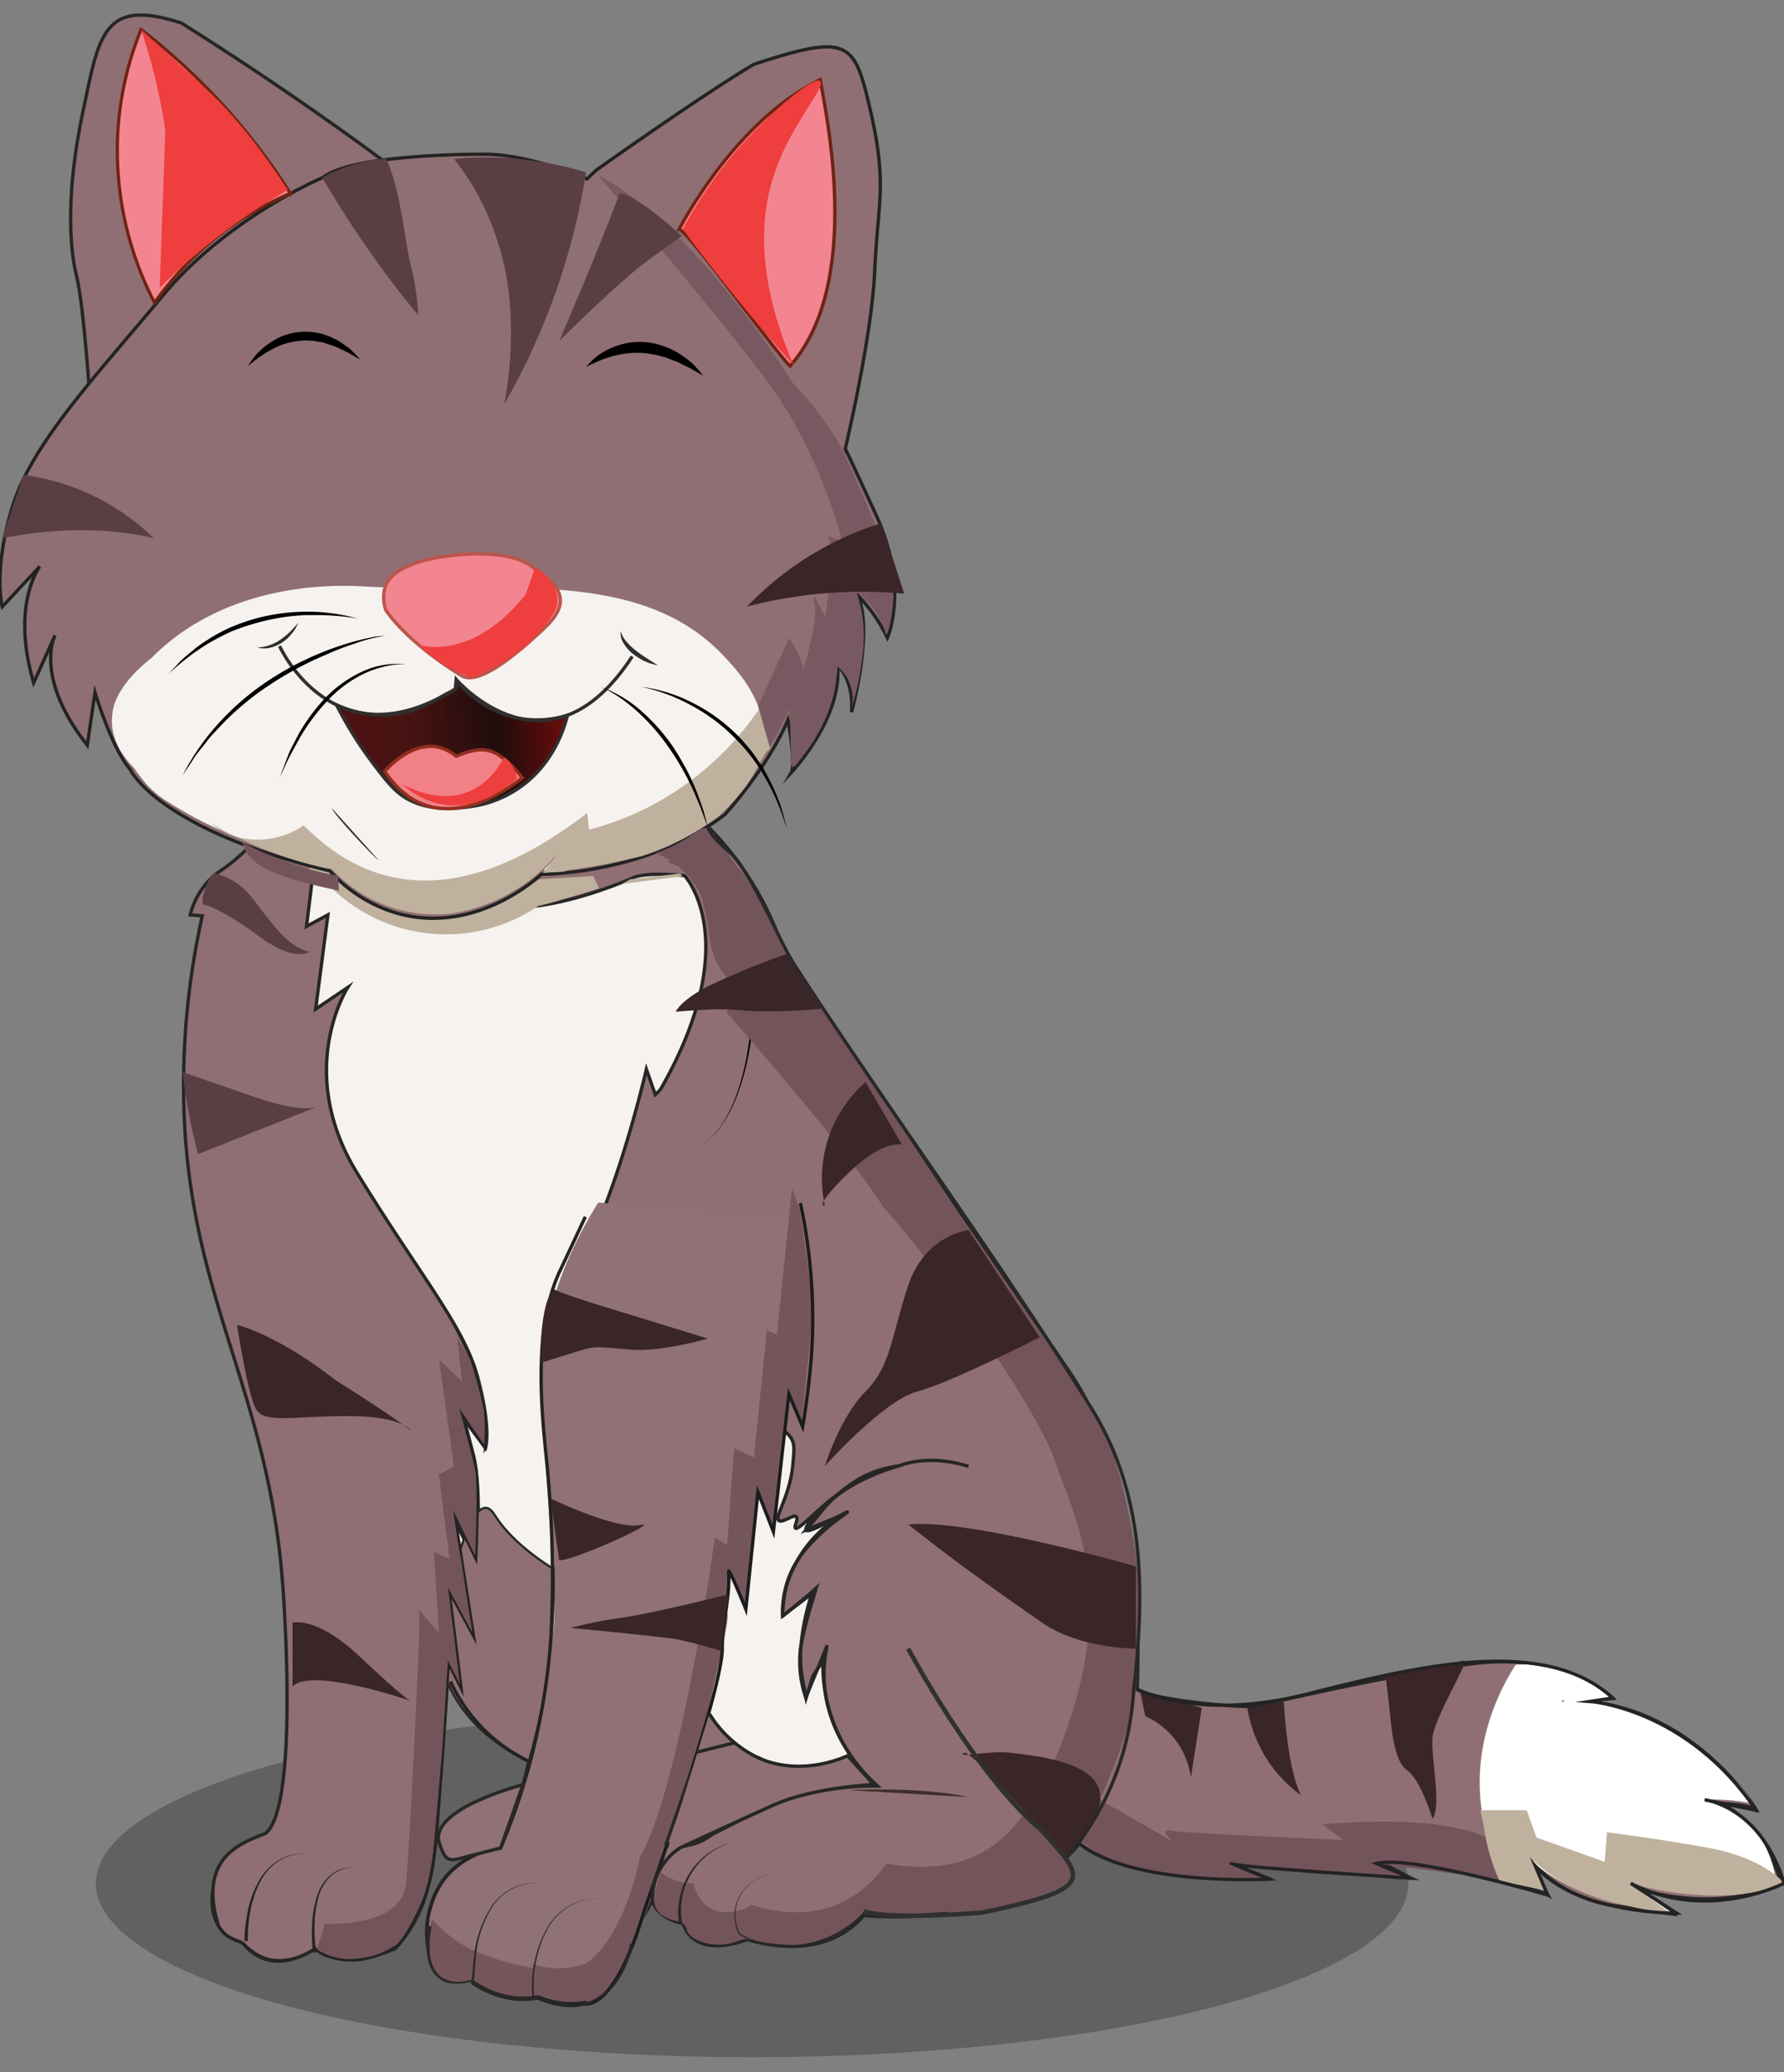 <svg id="Layer_1" data-name="Layer 1" xmlns="http://www.w3.org/2000/svg" xmlns:xlink="http://www.w3.org/1999/xlink" viewBox="0 0 310 360"><rect x="0" y="0" width="310" height="360" fill="#808080" stroke="none"/><defs><style>.cls-1{fill:#323232;opacity:0.4;}.cls-17,.cls-2,.cls-6{fill:#8f6f73;}.cls-17,.cls-2,.cls-3,.cls-32,.cls-35{stroke:#262626;}.cls-10,.cls-12,.cls-13,.cls-16,.cls-17,.cls-2,.cls-21,.cls-22,.cls-29,.cls-3,.cls-31,.cls-32,.cls-33,.cls-34,.cls-35,.cls-36,.cls-6,.cls-8,.cls-9{stroke-miterlimit:10;}.cls-10,.cls-12,.cls-13,.cls-16,.cls-2,.cls-21,.cls-22,.cls-3,.cls-31,.cls-35,.cls-36,.cls-6,.cls-9{stroke-width:0.58px;}.cls-3,.cls-7{fill:#f5f2ef;}.cls-4{fill:#bfb19d;}.cls-36,.cls-5{fill:#907175;}.cls-22,.cls-29,.cls-6{stroke:#232323;}.cls-16,.cls-8,.cls-9{fill:#f38590;}.cls-16,.cls-8{stroke:#712313;}.cls-8{stroke-width:0.55px;}.cls-9{stroke:#bc554a;}.cls-10,.cls-13{stroke:#302f2f;}.cls-10{fill:url(#linear-gradient);}.cls-11{fill:#ee3e3d;}.cls-12{fill:#f28087;stroke:#922f1e;}.cls-13,.cls-21,.cls-22,.cls-28,.cls-29,.cls-31,.cls-32,.cls-33,.cls-34,.cls-35{fill:none;}.cls-14{fill:#302f2f;}.cls-15{fill:#795961;}.cls-17,.cls-29{stroke-width:0.39px;}.cls-18{fill:#262626;}.cls-19{fill:#75555c;}.cls-20{fill:#3d2d2b;}.cls-21{stroke:#1b1c1c;}.cls-23{fill:#74545b;}.cls-24{fill:#232323;}.cls-25{fill:#3a2528;}.cls-26{fill:#593f44;}.cls-27{fill:#fff;}.cls-30{fill:#282827;}.cls-31,.cls-33,.cls-36{stroke:#282827;}.cls-32,.cls-33,.cls-34{stroke-width:0.78px;}.cls-34{stroke:#30302f;}</style><linearGradient id="linear-gradient" x1="-74.65" y1="271.25" x2="-34.67" y2="271.25" gradientTransform="translate(116.73 -144.73) rotate(-3.54)" gradientUnits="userSpaceOnUse"><stop offset="0" stop-color="#4e1211"/><stop offset="0.31" stop-color="#471312"/><stop offset="0.69" stop-color="#200d0c"/><stop offset="0.98" stop-color="#680c0c"/></linearGradient></defs><ellipse class="cls-1" cx="130.7" cy="327.21" rx="114.04" ry="30.19"/><path class="cls-2" d="M35.4,127.75q.36,3.56.66,7.24c.21,2.72.4,5.4.55,8l7.75,3a32.81,32.81,0,0,1-3,2.93c-2,1.79-3.17,2.35-4.31,3.33a13.46,13.46,0,0,0-4,6.69l2.1.18a135.41,135.41,0,0,0-3.25,30.3c.22,35.61,14.91,51.46,17.3,86.89.92,13.62,1.66,38.29-3,42.16C43,319.93,34,322,38,334.66c1.28,2,2.2,2,4.22,2.94,5.16,6.44,12.52.92,12.52.92s3.87,4.23,14,0C71.48,335.21,75,331,75.9,317.9c0,0,2-26,1.86-27.08l-.15-1.09a45.23,45.23,0,0,0,3,4.82A49,49,0,0,0,91.89,306c-.59,2.6-1.35,5.41-2.34,8.38-.81,2.41-1.67,4.64-2.54,6.68a14.73,14.73,0,0,0-9.33,4.77c-4.16,4.9-4.37,12.81-2,14.07.82.43,2.77.44,8-4.8,3,5,9.45,3.87,11,3.1,5,1.7,11,2.16,14.25-1.55a27.54,27.54,0,0,0,4.48-6.66s.16,3.1,5.27,4.18c1.86,5.42,8.36,3.87,11.14,2.79,10.22,2.94,16.72,0,20.28-4.18,0,0,17,1.86,28.64-5.11,6.81-4.33,8.82-7.43,8.82-7.43s6.66,6.81,32.35,5.88l-7.27-2.94s29.25,3.1,32.5,3.1l-7.89-4.18s28,5,31.73,7.12l-3.09-6a24.28,24.28,0,0,0,14.86,7.89l9.75,1.4-6.66-4.65s13.16,5,25.7-.62c0,0-2.63-10.21-10.53-13.93,0,0,5.27.16,6.19,1.24s-11.76-20.12-33.74-19l8.82-.46s-8.2-8.52-25.69-5.88-35.61,7.12-36.84,7.27-15.95-.77-20.13-2.94c0,0,.47-14.4-.46-21.67s-3.41-22-11.46-33.75-24.92-36.37-24.92-36.37l-18.26-26.94-6.82-11a53,53,0,0,0-4.06-8.85A53.82,53.82,0,0,0,123,143.59Z"/><path class="cls-3" d="M156.19,254.68a35.51,35.51,0,0,0-11.45,5.56c-3.09,2.38-6,5.66-6.52,5.24-.31-.25.59-1.58.13-2s-2.43,1.17-3,.69c-.85-.64,1.92-4.2,2.42-9.69.19-2.11.29-3.17,0-4-2-5.45-15.37-2-24.67-7-4.8-2.57-10.4-8.39-13.16-23,7.07-11.5,12.38-34.72,12.38-34.72l1.55,4.42.89-.89c14.82-25.88,4.2-37.16,4.2-37.16s-7.18-.81-9.4.58C78.84,165.31,75.05,150,72.87,149.9s-17.49-6.24-17.49-6.24l-2.12,17.28,3.72-2-2.13,16.37,5.58-3.76s-9.3,14.39,1.6,32.2,18.6,26.58,21,35.62,1.33,12.23,1.33,12.23l-3.73-5.05,1.6,6.11c1.59,6.11.53,18.87.53,18.87s-3.72-7.18-4-8S82.23,284,82.23,284l-3.46-5.58L80.35,292a18.94,18.94,0,0,0,2,4.68,20.55,20.55,0,0,0,6.78,6.69c15.68,10.09,20.72,18.63,30,17.28,4.48-.66,4.3-2.79,11.87-6.07a53,53,0,0,1,20.15-4.28h1.33c-2.24-2-8.67-8.44-9.25-18a23.59,23.59,0,0,1,.51-6.46l-3.72,9.1a19.27,19.27,0,0,1-.91-8.6,64.3,64.3,0,0,1,2-8c.29-1,.54-1.89.72-2.46L140.58,277q-2.28,1.9-4.58,3.77a16.88,16.88,0,0,1,1.73-8.21,19.87,19.87,0,0,1,3.62-4.88c3.11-3.28,6-4.82,5.9-5s-6.63,3.87-7.18,3.16,4.21-6.27,11-9.41A19.21,19.21,0,0,1,156.19,254.68Z"/><path class="cls-4" d="M53.49,153l3.18.31a28.59,28.59,0,0,0,36.85,4.1c1.57-.37,2.85-.71,3.74-1s2-.6,3.94-1.2l2.88-.91-1-2.11-9.41.58s-22.12,13.89-36.07-2.1l-3.6-1.4Z"/><path class="cls-5" d="M87,321.05c-1.79.53-8.55,2.78-11.28,9.08-.16.38-2.89,6.87,0,9.76.59.6,2.17,1.78,3.63,1.41C80.5,341,81,339.82,82,339.89A2.39,2.39,0,0,1,83.64,341l1.31.4c1.09.33,2.17.63,3.22.91a12.8,12.8,0,0,0,4.33,2,12.64,12.64,0,0,0,5.14.2,9.58,9.58,0,0,0,2.42-.1,11.38,11.38,0,0,0,3.62-1.41c7.57-4.69,14.68-31.15,14.68-31.15,1.33-4.95,3.42-12.55,6.19-22q1.19-8.44,2.36-16.89l2.84,6.58,2-20.34s2.57,7.78,2.57,6.88,2.57-23.92,2.57-23.92l2.28,5.68s3.42-15,1.42-26.92-1.71-9-1.71-9l-34.93-3c-7.77,12.48-9.67,22.74-10,29.82-.08,1.75.43,9.29,1.45,24.31.95,13.84,1.09,15,.89,18.35,0,0,0,.85-.13,1.72A148.71,148.71,0,0,1,92,306.58,130.29,130.29,0,0,1,87,321.05Z"/><path class="cls-2" d="M15.81,72s-1.15-18.59-2.5-24-1.75-15.13,1.08-28.51S17.83-.45,31.52,4q9.14,5.73,18.67,12.25,9.21,6.3,17.62,12.56C36.52,54.32,26.26,64.2,24.88,67.16c-.69,1.48-2.23,3.14-5.3,6.46-.36.38-1,1.11-1.84,1C16.48,74.46,15.9,72.3,15.81,72Z"/><path id="f" class="cls-6" d="M56.15,30.81c-.6.28-16.25,6.91-27.47,20.07-11,13.34-22.9,25.69-26.43,36.89S.39,105.41.39,105.41l6.53-7s-5.09,6.54-1.07,20.22l3.71-8.25s-3.78,7.2,5.61,19.08l1.34-9.16s2.92,9.74,6.1,13.34c0,0,4.56,10.33,34.73,17.68a25,25,0,0,0,12.44,7.55c13,3.18,23.33-6.07,24.3-7,1.59.06,18.88-.38,31.93-10.4,8.16-9.25,10.9-16.41,10.9-16.41s1.43,7.7.57,9.18c0,0,8.8-9.28,8.07-18.45v-.16s2.85,2.36,2.41,8.11c0,0,4-14.39,1-20.4a27.37,27.37,0,0,1,5.23,7.47s3.92-8.55-2-21.44S146.87,78,146.87,78s4.63-19.36,5.13-31,2.21-14.75-.64-27.29S147.79,5.68,131,11.17c-9,5.33-27.38,18.38-27.38,18.38L102,31.08S92.21,26.76,84,26.79,60.47,27.45,56.15,30.81Z"/><path class="cls-7" d="M19.61,123.39c.94-4.85,6.46-8.84,6.77-9.14C39.46,101.12,58,101.59,63,101.87c23,1.31,47.85-3.68,62.67,12,2.52,2.65,7.48,8,6.87,14.54-1.11,11.7-19.56,18.41-23.15,19.72a52.7,52.7,0,0,1-14.94,3.07l5.08-5.46a34,34,0,0,1-26.84,10.74l-13.56-6.78a80.68,80.68,0,0,1-17.26-4,69.63,69.63,0,0,1-12.52-6.28,17,17,0,0,1-4-3.3c-.87-1-2.08-2.71-2.07-2.72h0a13.49,13.49,0,0,1-1.54-1.8,11.18,11.18,0,0,1-2.2-4.95A10.86,10.86,0,0,1,19.61,123.39Z"/><path class="cls-8" d="M50.48,33.64A110.78,110.78,0,0,0,38.64,18.13a110.55,110.55,0,0,0-14.13-13,56.2,56.2,0,0,0-4,17.2,57.59,57.59,0,0,0,6.34,30.25,55.46,55.46,0,0,1,23.65-19Z"/><path class="cls-9" d="M80.18,117.37S71.1,112,67,105.93c-1.6-5.79,3-7.16,5.08-8.07S86.3,94.55,92,98.13c4.37,3,8.11,5.75,2.69,10.9S83,119.15,80.18,117.37Z"/><path class="cls-10" d="M58.48,122.47A19,19,0,0,0,63.61,124a17.24,17.24,0,0,0,7.49-.42,29.57,29.57,0,0,0,5-2.2c1.14-.58,1-.64,1.86-1a2.51,2.51,0,0,0,1.12-.68,2,2,0,0,0,.39-1.36,18.22,18.22,0,0,0,10.43,6.4,17.77,17.77,0,0,0,8.71-.48c-.49,2-2.46,8.87-9,13a19.45,19.45,0,0,1-7.43,2.81c-4.88.76-8.25.29-10.87-1s-4.14-3.32-7.11-7.29A66.69,66.69,0,0,1,58.48,122.47Z"/><path class="cls-11" d="M72.69,112s9,3.28,18.65-8.71L93,98.6a7.6,7.6,0,0,1,1.28.93c.1.09,2.27,2,2.56,4.27.26,2-1,3.48-2.8,5.63a28.45,28.45,0,0,1-9.4,7.08c-1,.52-1.91.92-2.53,1.18a23.81,23.81,0,0,1-6.21-3A24.29,24.29,0,0,1,72.69,112Z"/><path class="cls-12" d="M66.85,134s6.33-7.63,12.42-2.63c4.63-1.84,6.91-1.87,11.49,3.74C89.29,136.29,75.68,147.27,66.85,134Z"/><path class="cls-11" d="M87.53,131.61s-4.88,11.26-17.7,4.61c8,6.95,16,2.68,20-1C89.82,135.19,89.34,132.43,87.53,131.61Z"/><path class="cls-13" d="M48.58,112.25s9.32,20.7,30.54,7.43l.15-1.63s15.92,18.47,30.59-4"/><path class="cls-14" d="M44.72,112.49a7.59,7.59,0,0,0,4-1.35,13.24,13.24,0,0,0,1.65-1.36c.52-.5,1-1.06,1.5-1.62-.16.34-.34.67-.51,1s-.42.63-.66.92a7.36,7.36,0,0,1-1.66,1.54,6.24,6.24,0,0,1-2.1.91A4.4,4.4,0,0,1,44.72,112.49Z"/><path class="cls-14" d="M107.84,109.66a5,5,0,0,0,1.11,1.91,10.34,10.34,0,0,0,1.6,1.5,21.9,21.9,0,0,0,1.82,1.28c.64.4,1.28.81,1.93,1.24-.39-.07-.75-.19-1.13-.28s-.73-.27-1.09-.42-.7-.36-1-.54a11.11,11.11,0,0,1-1-.67,6.71,6.71,0,0,1-1.61-1.75A3.44,3.44,0,0,1,107.84,109.66Z"/><path class="cls-4" d="M41,145.4c-1.57-.79-3-1.59-4.34-2.38A13.17,13.17,0,0,0,41,145.4Z"/><path class="cls-4" d="M129.32,137c1.45-1.92,2.45-4.12,3.71-6.15a1.88,1.88,0,0,1,.73-.68c.33-.71.65-1.41.91-2.06-.07-.29-.15-.58-.23-.87a26.94,26.94,0,0,0-1.94-4.93,52.21,52.21,0,0,1-18.12,17,50.57,50.57,0,0,1-12,4.82l-.35-2.89c-27.78,21.51-43.35,8-49.25,2.16a14.28,14.28,0,0,1-10.91,2.17q-.45-.1-.87-.24a65.53,65.53,0,0,0,16.71,5.72,24.54,24.54,0,0,0,20.68,7.66,30.33,30.33,0,0,0,13.74-5.84,29.68,29.68,0,0,0,5-4.95l-2.72,3.72.56,0a2.41,2.41,0,0,1,.48-.08c.86,0,1.72-.08,2.58-.14a2,2,0,0,1,.68-.25,120.87,120.87,0,0,0,12.83-2.43,44.44,44.44,0,0,0,7.75-3.32,64.3,64.3,0,0,0,5.48-3.5A45.61,45.61,0,0,0,129.32,137Z"/><path class="cls-15" d="M131.74,122.65l5.4-11.84s2.65,4.1,2.35,5.61c0,0,2.88-8.51,2-11.77s1.87,2.45,1.87,2.45,1.89-10.5.5-14l2.53,1.05s-3.61-14.55-12-26.38-30.42-37.25-30.42-37.25,14.62,6.09,33.72,35.93a56.43,56.43,0,0,1,7.44,9.5c1.64,2.65,3.27,6.48,6.52,14.15,2.77,6.52,3.22,8,3.44,10A23.38,23.38,0,0,1,154,110.34a13.86,13.86,0,0,0-1.61-3.67,14.15,14.15,0,0,0-3.58-3.87,23.68,23.68,0,0,1,1.21,5.62,29.52,29.52,0,0,1-.45,7.68A51.52,51.52,0,0,1,148,123a7.53,7.53,0,0,0-.61-4.89,7.06,7.06,0,0,0-1.86-2.3,26.52,26.52,0,0,1-1.13,6.33,27.55,27.55,0,0,1-6.69,11.2c-.41-1.08-.45-1.49-.38-1.64s.13-.29.13-.29h0l-.23-8.24-3.44,6.72C133.09,127.49,132.41,125.07,131.74,122.65Z"/><path d="M43.07,63.63A12.15,12.15,0,0,1,47,59.5a10.84,10.84,0,0,1,5.51-1.86,11,11,0,0,1,5.68,1.26,5.9,5.9,0,0,1,1.24.72l1.17.82a27,27,0,0,1,2,2c-.85-.42-1.63-.92-2.43-1.35l-1.23-.56A6.61,6.61,0,0,0,57.66,60c-.43-.13-.84-.27-1.26-.42s-.86-.16-1.28-.25a5.55,5.55,0,0,0-1.29-.15,6.08,6.08,0,0,0-1.28,0,12.26,12.26,0,0,0-5,1.36A21.55,21.55,0,0,0,43.07,63.63Z"/><path d="M101.86,63.77a11,11,0,0,1,4.63-3.43,12.15,12.15,0,0,1,5.85-.88,13.59,13.59,0,0,1,5.58,1.91,18.93,18.93,0,0,1,2.33,1.72,24,24,0,0,1,1.92,2.13c-.87-.42-1.65-.92-2.46-1.36l-1.24-.6a9.69,9.69,0,0,0-1.23-.56c-.42-.15-.84-.31-1.24-.48s-.86-.24-1.28-.37l-.63-.18-.64-.1c-.43-.06-.86-.18-1.29-.2a15.32,15.32,0,0,0-5.21.39A21,21,0,0,0,101.86,63.77Z"/><path class="cls-11" d="M24.51,5.14c1,3,2,6.33,2.81,10,.59,2.61,1.05,5.1,1.4,7.46h0q-.22,6.9-.48,13.81T27.75,50a106.74,106.74,0,0,1,13-11A108.35,108.35,0,0,1,50,33c-.83-1.29-2-3.05-3.48-5.09a90.51,90.51,0,0,0-7.92-9.73c-1.48-1.56-3.62-3.51-7.92-7.42C28.16,8.39,26,6.47,24.51,5.14Z"/><path class="cls-16" d="M118,39.84s9.55-18.77,24.52-26c1,5.87,7.52,35.32-5.22,49.74C134.8,61.34,119.34,39.76,118,39.84Z"/><path id="f-2" data-name="f" class="cls-11" d="M142.52,14.1c1.09.94-4.93,7.29-7.86,15.79-2.84,8.22-3,19.1,3.28,33.63-3.31-3.72-6.69-7.67-10.09-11.85s-6.34-8-9.21-11.87A75.62,75.62,0,0,1,129.93,24C134.82,18.76,141.45,13.17,142.52,14.1Z"/><path class="cls-17" d="M91.89,306c-1.78-.81-12.36-5.79-15-16.49-1.33-5.42,0-9.84,2.46-18.23.79-2.64,2.79-9.41,5.06-9.31.82,0,1.39,1,1.68,1.42,1.49,2.33,4.29,5.49,10.09,9.2a111.32,111.32,0,0,1-.94,17.33A111.78,111.78,0,0,1,91.89,306Z"/><path class="cls-18" d="M54.38,339.23a29.29,29.29,0,0,1-.16-4.86,19.45,19.45,0,0,1,.81-4.78,8,8,0,0,1,2.61-4,5.8,5.8,0,0,1,2.19-1,8.05,8.05,0,0,1,2.4-.15,8.33,8.33,0,0,0-2.39.22,5.78,5.78,0,0,0-2.11,1.07,7.89,7.89,0,0,0-2.42,4,19.11,19.11,0,0,0-.65,4.71,28.94,28.94,0,0,0,.3,4.75Z"/><path class="cls-19" d="M141.06,226.71c-.09-4.05-2.14-16.63-2.14-16.63l-1.29-3.74L135,231.88l-1.73-.81L131,253.22l-3.44-1.62-1.21,16.81-2.13-1.29s-6,43.57-13,55.4c-2.15,10.78-7,17.94-10.24,18.88a16.42,16.42,0,0,1-3.83.56,14.33,14.33,0,0,1-4.66-.73,21.92,21.92,0,0,1,.2,3c0,.52.62,1.3.29,1.95-.09.17-.23.33-.18.5s.55.38,1,.43a14.86,14.86,0,0,0,2.46.77,15.84,15.84,0,0,0,5.83.07c3.44-.75,5.61-4.95,7.44-9a141.25,141.25,0,0,0,7.18-20.65c1-3.71,2.68-9.14,5-15.71,0,0,4.87-19.49,4.71-21.88s0-8,0-8l3,6.75,2.09-20.86,2.69,7.06,2.69-24.55,2.39,5.83S141.16,230.76,141.06,226.71Z"/><path class="cls-20" d="M147.33,311c.37,0,12.35-.66,21,1.21"/><path class="cls-20" d="M65.84,149.5c-.47-.16-7.84-7.92-8.17-9.08"/><path class="cls-21" d="M139.08,209a95.2,95.2,0,0,1,1.7,11,92.18,92.18,0,0,1,0,18.05c-.55,5.59-1.31,9.81-1.31,9.81l-2.39-5.68-2.69,23.92-2.69-6.88-2.1,20.34s-3-7.37-3-6.58c.33,4.45-1.15,8.88-1.09,13.34,0,3.69-2.91,15.3-13.62,45.75,0,0-4.36,16.31-10.33,16.12"/><path class="cls-22" d="M101.71,211.39v0l-4.55,9.7c-5.12,11.3-2.57,27.72-1.93,35.28a202.84,202.84,0,0,1,.49,28.2A114.49,114.49,0,0,1,87,321.05a14.82,14.82,0,0,0-9.33,4.77A14.17,14.17,0,0,0,75,330.66a16.16,16.16,0,0,0-.64,7.7"/><path d="M137.09,167.09l-2.45-3.68.65-.26a91.57,91.57,0,0,1,.86,9.77,47.51,47.51,0,0,1-.08,4.92,16.93,16.93,0,0,1-.93,4.85L135,183l-.24-.29c-.31-.35-.69-.73-1-1.09l-1.09-1.1-2.18-2.17.3-.11a50.86,50.86,0,0,1-.92,6,42.36,42.36,0,0,1-1.69,5.84,24.24,24.24,0,0,1-2.77,5.41,12,12,0,0,1-4.5,4,12,12,0,0,0,4.43-4,24.21,24.21,0,0,0,2.68-5.42,40.3,40.3,0,0,0,1.59-5.84,48.2,48.2,0,0,0,.83-6l0-.37.26.26,2.22,2.14,1.1,1.08c.37.37.72.71,1.09,1.13l-.37.05a16.65,16.65,0,0,0,.82-4.73,43.77,43.77,0,0,0,0-4.86,89.65,89.65,0,0,0-1-9.68l-.24-1.55.89,1.3,2.5,3.64Z"/><path class="cls-23" d="M239.18,323.73l21.7,2.85-1.14-6.51s-5.89-5.17-29.91-3.13l3.62,2.72s-27.42-1.16-29.91-1.6.45,2,.45,2l-12.92-7.43s5.44-11.11,6.35-19.95a149.77,149.77,0,0,0,.22-19.94c0-1.59-2.49-20.85-8.61-29.47S166.09,210,166.09,210l-19.67-29.69-11.29-17.79a23,23,0,0,0-2-4.83,44.08,44.08,0,0,0-3.34-4.92c-.62-.86-1.16-1.56-1.53-2-.82-1.07-1.37-1.91-2.55-3.57-2.13-3-2.28-3.2-2.69-3.3-1.19-.3-2.07.77-4.42,2.17a23.92,23.92,0,0,1-4.75,2.16,13.83,13.83,0,0,1,5,3.16,14.11,14.11,0,0,1,3.1,4.58,49.41,49.41,0,0,1,1.22,5.79,18.79,18.79,0,0,0,.86,4.26,12.3,12.3,0,0,0,2.08,3.58l-.12-2.85.38,9.29s21.38,24.25,27,33.54c10.2,11.34,27,35.36,29.92,44.2s12,23.8,0,51.9c-5.9,12.47-12.24,20.83-29.24,18.12-1.36,1.6-7.9,12-23.56,7.13-.92,1-8.17,3.59-10-3.69a9.76,9.76,0,0,1-3.86-.87,9,9,0,0,1-2-1.21,3.4,3.4,0,0,0-1.24,2.41c0,.05,0,.05.07.76.15,1.62.15,1.66.17,1.81a3.82,3.82,0,0,0,1.23,2.51,9,9,0,0,0,3,1.17,2.1,2.1,0,0,1,1,.51c.44.44.43,1,.57,1.23,1,1.67,3.27,2.06,4.12,2.2a8.84,8.84,0,0,0,5.61-1,31.59,31.59,0,0,0,8,1,18.19,18.19,0,0,0,6.22-.74,15.49,15.49,0,0,0,6.94-4.9c1.77.23,4.32.51,7.39.63a64.09,64.09,0,0,0,16.42-1.22,51.89,51.89,0,0,0,7.73-2.74c2.66-1.07,4.36-1.89,4.45-3.08s-1.31-1.61-1.32-2.89,1.38-2.37,2.65-3.11a28.24,28.24,0,0,0,5.86,3.56c1.78.81,5.67,2.35,19,3,2.1.1,4.79.19,7.94.22L213,323.73,243.4,326Z"/><polygon class="cls-4" points="118.18 151.75 109.51 152.76 108.03 153.58 118.59 152.23 118.18 151.75"/><path class="cls-19" d="M75.07,333.4a16.15,16.15,0,0,0-.66,3.83,8.06,8.06,0,0,0,.44,4,6,6,0,0,0,4.36,3.34,5.38,5.38,0,0,0,3-.58,16.54,16.54,0,0,0,2,1.56,10.59,10.59,0,0,0,4,1.85,7.46,7.46,0,0,0,6-1.5c-.13-1.26-.26-2.51-.38-3.77A53.22,53.22,0,0,1,88.55,341a45.42,45.42,0,0,1-6.2-2.11A22.17,22.17,0,0,1,75.07,333.4Z"/><path class="cls-24" d="M42.48,337.21a27.19,27.19,0,0,1,.6-5.32,18.31,18.31,0,0,1,1.85-5,9.66,9.66,0,0,1,3.68-3.82,8.81,8.81,0,0,1,5.16-1,8.8,8.8,0,0,0-5.09,1.09A9.37,9.37,0,0,0,45.19,327a17.72,17.72,0,0,0-1.68,5,25.49,25.49,0,0,0-.44,5.23Z"/><path class="cls-23" d="M79.42,232.43a27.56,27.56,0,0,1,5,18.92l-4.43-6.16c.42,1.4,1,3.37,1.59,5.74a52.19,52.19,0,0,1,1.26,5.66,46.53,46.53,0,0,1,.23,7c0,1.86-.07,4.4-.22,7.44l-4.08-8.53q1.09,7.53,2.44,15.29c.34,2,.69,3.93,1,5.88l-4-7.18c.33,2.42.66,4.86,1,7.3q.66,5.12,1.29,10.17L78,289.2c-1.29,18.1-2.58,31.4-3.12,34.82a39,39,0,0,1-1.48,6c-.47,1.35-1,2.44-1.2,2.95a16.06,16.06,0,0,1-1.2,2.29,15.79,15.79,0,0,1-1.5,1.89c-.62.7-1.19,1.26-1.61,1.65l-1.2.39a18.16,18.16,0,0,1-7,1.15,10.56,10.56,0,0,1-2.66-.55,9.38,9.38,0,0,1-2-1l1.44-4.6s13.3.91,14.08-7,2.28-42.61,2.28-42.61v-4.83l3.43,3.93-.86-14.06,2.72,1.21-1.86-14.65,2.62-1.36-2.57-18.59L80.3,240C80,237.44,79.71,234.94,79.42,232.43Z"/><path class="cls-25" d="M150.4,188l6.36,10.89s-3.25-1.05-9.43,5-4,5.57-4,5.57A22.23,22.23,0,0,1,150.4,188Z"/><path class="cls-25" d="M168.29,213.71s-7.52.76-10.48,9.64-3,14-7.41,18.4-7.1,13-7.1,13,10.15-11.42,16.09-13,21.28-9.43,21.28-9.43Z"/><path class="cls-25" d="M197.37,272.14c-1-.31-29.38-8.37-39.56-7.29,10.06,7.93,17,12.69,23.38,17.13s16.18,4.44,16.18,4.44Z"/><path class="cls-25" d="M199,298.14a13.56,13.56,0,0,1,7.93,10.71l1.9-12.15-10.7-2.8Z"/><path class="cls-25" d="M216.76,296.8l6.33-1.17s.51,11.5,3,16.28A23.3,23.3,0,0,1,216.76,296.8Z"/><path class="cls-25" d="M240.76,291.07s12.39-2.23,13.62-2.57-5.23,9.95-5.47,13.48,1.63,11.95,0,14c0,0-2-6.75-4.4-8.43s-2.7-7.36-3.21-11.94Z"/><path class="cls-25" d="M191,310.9c-1.37-4.65-10-5.76-15.18-6.36-3.92-.46-8.3.71-8.48.23,0-.09.07-.19.11-.23.61-.45,4.74,3.34,17.65,18.25a15.76,15.76,0,0,0,3.51-3.82C189.6,317.47,191.91,313.9,191,310.9Z"/><path class="cls-25" d="M126.55,277s-13,3.27-18.21,4a80.74,80.74,0,0,0-9.2,1.82s9.92.91,17.49,1.82c3,.36,11.59,3,8.7,2.26h0Z"/><path class="cls-25" d="M95.64,260.31s8.82,4.26,13.76,4.7a6.06,6.06,0,0,0,1.84-.06c4.08-.93-11.67,6.3-14.08,6.11Z"/><path class="cls-25" d="M96.33,224s.55.55,9.08,3.15S123,232.56,123,232.56s-8.16,2.35-13.35,1.92-6.11-.68-8.34,0-7.41,2.31-7.41,2.31S93.73,225.89,96.33,224Z"/><path class="cls-26" d="M37.12,151.75s4,.3,7.37,5.11c3.34,4.4,5.64,7.38,8.76,8.37l.62.16c-4.63-.26-.21,0-.21,0S51,167.4,44.25,162.1c-3.92-2.86-7.84-4.89-8.79-4.9S36.05,152.46,37.12,151.75Z"/><path class="cls-26" d="M31.73,186.27s3.22,1.07,12.48,4.3,11.4,1.51,11.4,1.51l-21.2,8.43c-.58-2.17-1.12-4.52-1.59-7S32,188.53,31.73,186.27Z"/><path class="cls-25" d="M41.18,230.17s6.87,1.58,17.18,9.65c11.51,7.22,13,8.76,13,8.76s-1.2-2.57-11-2.57-14.6,1.45-16-1.43S41.18,230.17,41.18,230.17Z"/><path class="cls-25" d="M50.84,281.91s4.12-1.24,11.68,5.91,8.76,7.65,8.76,7.65S54.1,289.54,50.84,293Z"/><path class="cls-25" d="M153.18,90.89a54.32,54.32,0,0,0-9.42,3.92,55.1,55.1,0,0,0-13.95,10.57,79.3,79.3,0,0,1,27.3-2.24Z"/><path class="cls-18" d="M118,334.23a12.71,12.71,0,0,1,2-9.07,12.28,12.28,0,0,1,7.58-5.18,12.13,12.13,0,0,0-7.34,5.34,12.27,12.27,0,0,0-1.69,8.81Z"/><path class="cls-26" d="M107.69,33.54S105,40.73,101.1,50l-3.92,9.25s10.5-10.53,15.9-14.38L118.49,41S111,34.05,107.69,33.54Z"/><path class="cls-26" d="M78.9,27.62a59.35,59.35,0,0,1,22.94,2.32A118.57,118.57,0,0,1,97,49.48a119.12,119.12,0,0,1-9.4,20.78,65.34,65.34,0,0,0,1.06-16.44,47.59,47.59,0,0,0-6.3-21.18A44.52,44.52,0,0,0,78.9,27.62Z"/><path class="cls-26" d="M56,30.84a28.07,28.07,0,0,1,4.8-2.05,28.42,28.42,0,0,1,6.28-1.23c2.56,5.14,3.33,15.15,4.36,18.75a43.35,43.35,0,0,1,1.23,8.44c-2.64-3.16-5.34-6.64-8-10.45C61.33,39.62,58.47,35.1,56,30.84Z"/><path class="cls-26" d="M4.09,82.51a39.75,39.75,0,0,1,22.63,11c-10.4-2.5-20.78-1.1-26.36,0Z"/><path class="cls-27" d="M263.38,289.22A22.62,22.62,0,0,1,271,290c4.29,1.19,8.83,3.85,8.49,5-.17.61-1.72,1.1-8,.42-.12.59-.23,1.18-.35,1.77a1.83,1.83,0,0,1,.27-1.38c.42-.54,1.3-.74,5-.26,1.64.21,2.46.32,3.5.55a37.29,37.29,0,0,1,6.54,2.11,41.45,41.45,0,0,1,9.61,6c4.66,3.8,8.7,8.62,8.3,9.07-.09.09-.34,0-.55-.1-1-.17-2.07-.32-3.23-.42a35.09,35.09,0,0,0-4.28-.1,16.18,16.18,0,0,1,7.95,4.59,16.45,16.45,0,0,1,4.36,10.22,22.67,22.67,0,0,1-8.08,1.71,30.37,30.37,0,0,1-5.41-.52c-2.76-.37-6.73-.86-11.68-1.32l7,4.92c-3.93-.67-7.17-1.41-9.57-2-5.76-1.47-7.85-2.46-8.59-2.83a28.22,28.22,0,0,1-5.85-3.87q.88,2.31,1.78,4.62l-7.05-2.26a34.85,34.85,0,0,1-3.67-11.28C255.64,302.21,261.28,292.47,263.38,289.22Z"/><path class="cls-4" d="M257.87,317.47c.12.91.3,1.88.53,2.89a34.53,34.53,0,0,0,2.15,6.39l8,1.69q-1.11-2.64-2.23-5.28a30.68,30.68,0,0,0,6.45,4.55,38,38,0,0,0,9.52,3.27,63.36,63.36,0,0,0,8,1.41l-7-5.2s15.37,4.79,26.64,0c-.18-.59-4.26-4.53-12.81-6.11s-17.88-2.76-17.88-2.76l-.4,5.13-11.84-4.21-1.71-4.74h-8.05Z"/><path d="M70.53,115.41a13.15,13.15,0,0,0-3.86.42A17.15,17.15,0,0,0,63,117.16a21.42,21.42,0,0,0-6.14,4.63A34.86,34.86,0,0,0,52.21,128c-.63,1.14-1.27,2.27-1.88,3.43s-1.1,2.36-1.67,3.54c.44-1.23.92-2.45,1.38-3.68s1.15-2.36,1.73-3.54a32.68,32.68,0,0,1,4.65-6.38,21.23,21.23,0,0,1,6.4-4.63A14.4,14.4,0,0,1,70.53,115.41Z"/><path d="M66.94,110.43a29.85,29.85,0,0,0-5.33,1.39c-1.74.56-3.45,1.23-5.14,2A58.24,58.24,0,0,0,46.85,119a47.44,47.44,0,0,0-8.41,7l-1.88,2-1.69,2.16c-.29.36-.58.71-.86,1.08l-.75,1.16-1.52,2.3A41.16,41.16,0,0,1,38,125.64a45.82,45.82,0,0,1,8.41-7.25,52.51,52.51,0,0,1,15.09-6.93c.89-.25,1.8-.46,2.7-.65A14.94,14.94,0,0,1,66.94,110.43Z"/><path d="M62.24,107.5a32,32,0,0,0-4.48-.54c-.74-.07-1.49-.07-2.24-.1l-2.25,0a37.07,37.07,0,0,0-8.83,1.41,37.63,37.63,0,0,0-4.23,1.44,41.33,41.33,0,0,0-4,2.07,39.18,39.18,0,0,0-7.1,5.51l1.54-1.66a15.3,15.3,0,0,1,1.62-1.6l1.75-1.45a21.54,21.54,0,0,1,1.87-1.3,28.83,28.83,0,0,1,4-2.21,36.75,36.75,0,0,1,4.3-1.55,34.46,34.46,0,0,1,9-1.25A32,32,0,0,1,62.24,107.5Z"/><path d="M104.37,119.33a21.58,21.58,0,0,1,6.84,4,34,34,0,0,1,5.39,5.91,37.21,37.21,0,0,1,2.11,3.41,34,34,0,0,1,1.79,3.57c.55,1.22,1,2.49,1.44,3.73s.74,2.55,1.08,3.83l-1.38-3.72c-.54-1.21-1-2.45-1.6-3.63a45.89,45.89,0,0,0-4-6.81,36.4,36.4,0,0,0-5.18-5.91c-.49-.44-1-.89-1.5-1.28s-1-.81-1.58-1.18A19.79,19.79,0,0,0,104.37,119.33Z"/><path d="M111.48,119.33a27.11,27.11,0,0,1,8.88,2.78,30.09,30.09,0,0,1,7.61,5.45,18.63,18.63,0,0,1,1.59,1.73,17.2,17.2,0,0,1,1.47,1.82l1.34,1.93c.42.66.77,1.36,1.14,2.05a35.29,35.29,0,0,1,1.91,4.26,22.08,22.08,0,0,1,.69,2.23l.61,2.25c-.56-1.45-1-2.94-1.6-4.36a34.63,34.63,0,0,0-2.05-4.14,31.46,31.46,0,0,0-5.57-7.3,30.89,30.89,0,0,0-7.37-5.47A31.54,31.54,0,0,0,111.48,119.33Z"/><path class="cls-28" d="M111.81,112.61c.42.23,19.2-4.42,32.91,15.4"/><path class="cls-23" d="M58.75,152.18l.13,2.55c-3.18-.66-5.73-1.32-7.59-1.84a36.66,36.66,0,0,1-4-1.46,9.79,9.79,0,0,1-3.2-1.89,10.21,10.21,0,0,1-1.3-1.46l-.7-1.72a63.35,63.35,0,0,0,7.32,3.21A60.11,60.11,0,0,0,58.75,152.18Z"/><path class="cls-22" d="M197.57,293.45s10.53,5.67,29.48.88S268.3,284,280.23,295l-3.9.59s16.92,1.22,28.82,18.91l-8.93-1.82s9.74,1.1,13.79,14.51c0,0-13.33,6.89-26.64,0l8,5.2s-17.26.19-24.57-8.17l2.13,5s-23.71-7-29.75-5.48l5.91,2.54s-29.3-1.81-30.9-2.45,6.35,2.64,6.35,2.64-23.8,1.31-33-6.23"/><path class="cls-29" d="M36.87,328.73s-1.36,7.1,5.34,8.87c2.37,2.11,5.5,4.83,12.54,1.08,0,0,6.14,4.85,14.58-.89,1.7-2.08,5.67-9,6-14.68.52-4.59,1.65-18.4,1.65-18.4l1-15.51,2.27,4.5-2.08-16.92,4.28,7.91-3.31-21.05,3.61,7.43s.56-13.09,0-15.76-2.47-9.59-2.47-9.59l4,5.86a39.19,39.19,0,0,0,0-6.52,83.44,83.44,0,0,0-2.4-8.93c-.56-1.26-2.84-5.72-2.84-5.72"/><path class="cls-22" d="M78.29,292.14A28.36,28.36,0,0,0,91.92,306"/><path class="cls-30" d="M164.67,332.73c-2.38.11-4.76.33-7.17.36a24.49,24.49,0,0,1-7.17-.84l.22-.07a18.4,18.4,0,0,1-10.43,5.75,17.7,17.7,0,0,1-11.71-1.82l0,0v0a7.29,7.29,0,0,1-.25-6,7,7,0,0,1,4.31-4.07h0a15.46,15.46,0,0,1,1.87-.68,3.41,3.41,0,0,0,1.66-1,3.4,3.4,0,0,1-1.66,1,15.28,15.28,0,0,0-1.85.7h0a6.89,6.89,0,0,0-4.22,4.07,7.21,7.21,0,0,0,.3,5.84l0,0a17.46,17.46,0,0,0,11.57,1.69,18.19,18.19,0,0,0,10.16-5.74l.09-.1.13,0a23.81,23.81,0,0,0,7,.74c2.38-.05,4.76-.29,7.15-.43Z"/><path class="cls-31" d="M123,143.83c1.45,2.75,4.11,4.07,5.43,6.07,4,6,6,11.3,9.31,17.28C155.05,193.77,172.33,217,189,243.63c10,15.29,10,32.57,8,49.86a49.17,49.17,0,0,1-10.79,28.23"/><path class="cls-23" d="M116,149.77l2,.77s5.61-.66,7.74-1.82c-.26-1-.32-1.23-.32-1.23l-3.8-.36S116.68,149.58,116,149.77Z"/><path class="cls-25" d="M136.68,165.74a135.13,135.13,0,0,0-13.94,5.75c-4.63,2.48-5.33,4.29-5.33,4.29s2.53-.25,5.86-.39c4.88-.19,5.64.36,10.58.31,4.46,0,9.22-.48,9.22-.48h0Z"/><path class="cls-18" d="M110,337.77a18.54,18.54,0,0,1-2.12,5.54,11.4,11.4,0,0,1-4.12,4.24,9.57,9.57,0,0,1-5.79,1.09A14.87,14.87,0,0,1,95,348c-.46-.17-.94-.31-1.39-.51l-.68-.29-.34-.15,0,0s-.09-.06-.1-.09a.51.51,0,0,1,0-.12,1.77,1.77,0,0,1,0-.2,20.59,20.59,0,0,1,.42-5.87,18.6,18.6,0,0,1,2-5.51,10.06,10.06,0,0,1,9.73-5.38,10,10,0,0,0-9.6,5.45,18.68,18.68,0,0,0-1.9,5.48,20.1,20.1,0,0,0-.35,5.78c0,.1.06.26.06.19l.33.14.67.28c.45.19.92.32,1.37.48a14.51,14.51,0,0,0,2.83.58,9.11,9.11,0,0,0,5.52-1.1,10.92,10.92,0,0,0,3.9-4.11,17.63,17.63,0,0,0,2-5.38Z"/><path class="cls-32" d="M102,347.94a14.6,14.6,0,0,1-8.66-1"/><path class="cls-30" d="M75,334.75a15.39,15.39,0,0,0-.26,4.74,5.49,5.49,0,0,0,2,4.05,6,6,0,0,0,4.53.57l.58-.13.15,0s.13-.06,0,0a1.26,1.26,0,0,0,0-.22c0-.39.08-.8.11-1.21q.09-1.21.24-2.43A19.72,19.72,0,0,1,85.54,331a9.26,9.26,0,0,1,3.75-3.07,10.66,10.66,0,0,1,4.77-.8,10.67,10.67,0,0,0-4.74.88,9.09,9.09,0,0,0-3.65,3.08,19.52,19.52,0,0,0-3,9.11c-.09.8-.15,1.61-.2,2.42,0,.4,0,.81-.09,1.22a1.24,1.24,0,0,1-.08.37l0,0a.27.27,0,0,1-.08.07c-.08.05,0,0-.08,0l-.07,0-.15,0-.6.14a9.35,9.35,0,0,1-2.48.2,4.55,4.55,0,0,1-4-2.73,8.55,8.55,0,0,1-.66-2.41,16.37,16.37,0,0,1,.21-4.94Z"/><path class="cls-33" d="M82,344.29s5.1,4,11.43,2.71"/><path class="cls-34" d="M157.81,286.42s11.66,21.86,22.86,31.27c7.93,8.7,10.25,10.31-10,14.59-18,1.37-20.58-.29-20.58-.29"/><path class="cls-35" d="M152.53,310.34A28,28,0,0,1,143,288.59l-1.75,2.55L140.07,295l-.64-3.4c-1.28-6.39,1.64-14.73,1.64-14.73L136,280.75a19.85,19.85,0,0,1,.87-5.87,21.58,21.58,0,0,1,9.37-11.63l-6.17,2.55,2.13-2.55a24.56,24.56,0,0,1,8-6.8,18.53,18.53,0,0,1,6-1.77s4.86-2.21,12.1.08"/><path class="cls-36" d="M90.87,310.06s-16,4.08-14.6,9.92c1.33,4.08,1.79,3.35,6.27,2.21L87,321.05Z"/><path class="cls-36" d="M120.16,307.63s10.18-5,13.13-1.18.89,6.93.89,6.93l-9.82,5-5.18,2.34-3.39-.45Z"/><path class="cls-2" d="M123.27,297.66l0,.09a20.25,20.25,0,0,0,8.63,7.7c7.27,3.19,14.44,0,15.38-.42l4.53,5s-10.48.47-17.35,3.55S118.22,321,118.22,321a10.62,10.62,0,0,0-4.86,9"/><line class="cls-35" x1="121" y1="304.43" x2="127.67" y2="302.76"/></svg>